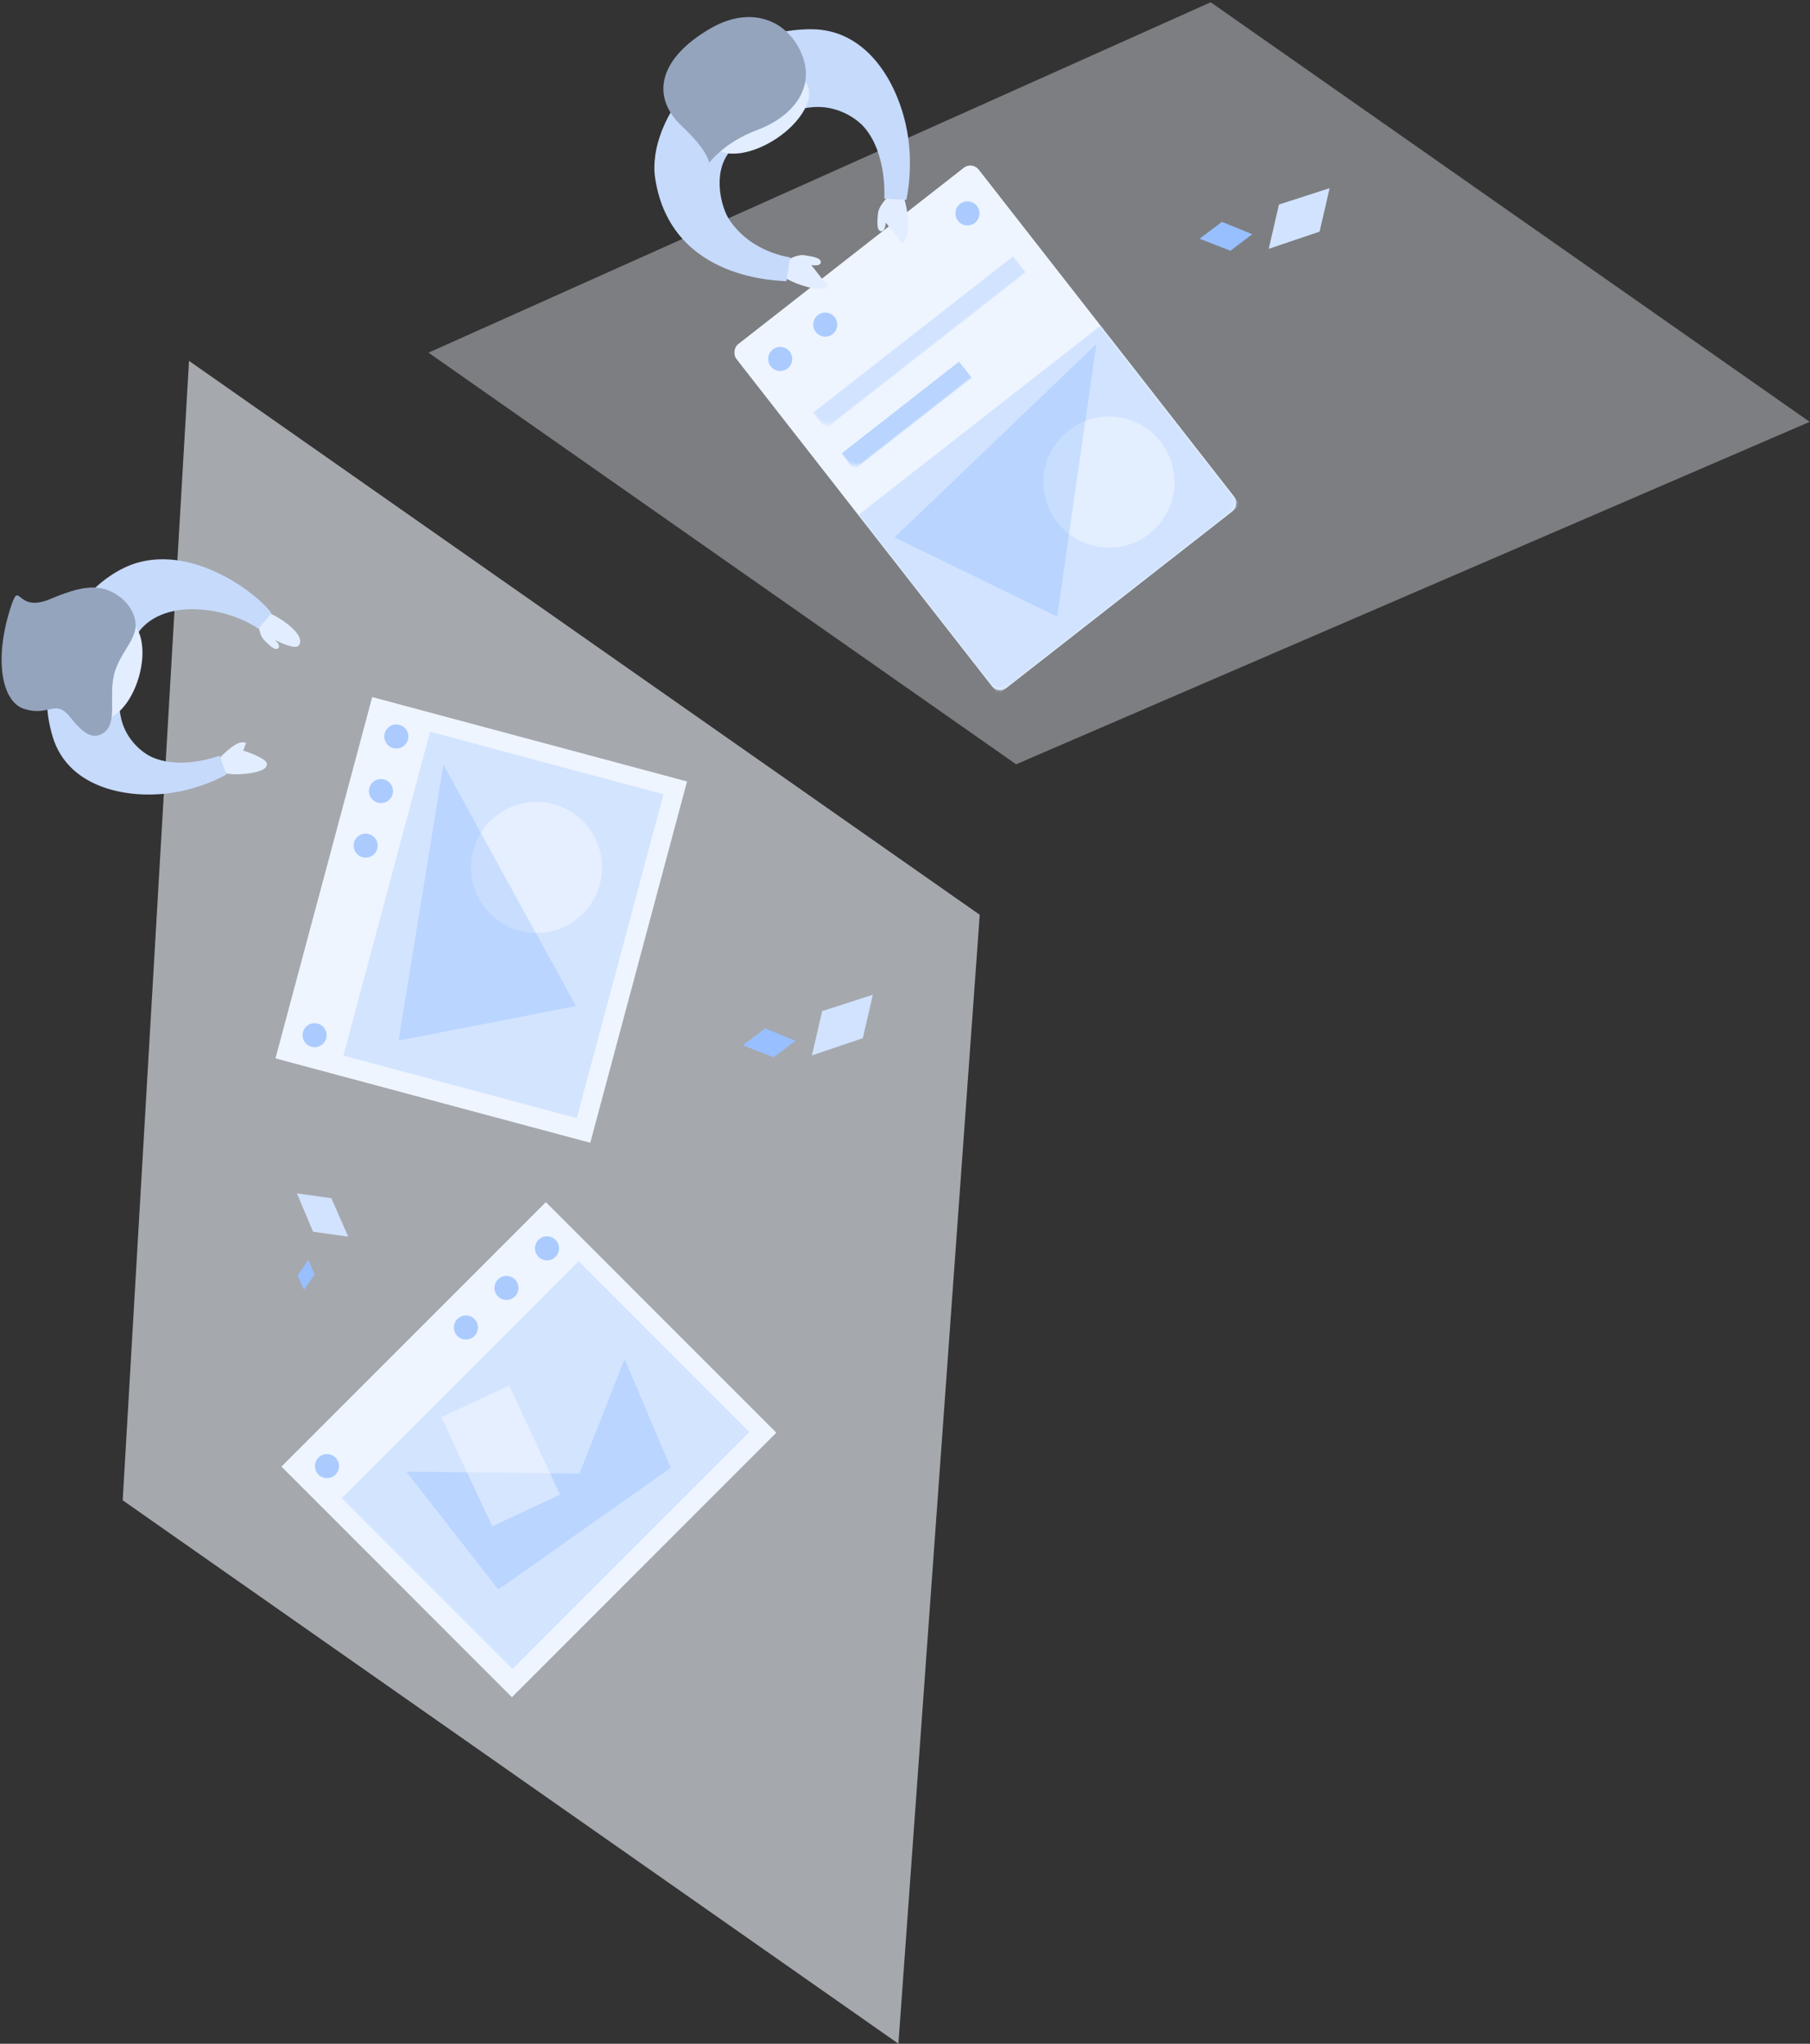 <?xml version="1.0" encoding="UTF-8"?>
<svg width="513px" height="579px" viewBox="0 0 513 579" version="1.1" xmlns="http://www.w3.org/2000/svg" xmlns:xlink="http://www.w3.org/1999/xlink">
    <rect x="0" y="0" width="513" height="579" fill="#333333" stroke="none"/>
    <!-- Generator: Sketch 51.2 (57519) - http://www.bohemiancoding.com/sketch -->
    <title>Group 49</title>
    <desc>Created with Sketch.</desc>
    <defs>
        <rect id="path-1" x="0" y="0" width="87.146" height="123.56" rx="3"></rect>
    </defs>
    <g id="Page-1" stroke="none" stroke-width="1" fill="none" fill-rule="evenodd">
        <g id="Labs-page-" transform="translate(-501, -1876)">
            <g id="Group-49" transform="translate(720, 2116.014) rotate(-55) translate(-720, -2116.014) translate(452, 1892.014)">
                <polygon id="Fill-3" fill-opacity="0.6" fill="#F1F6FF" transform="translate(148.371, 228.542) scale(1, -1) rotate(-90) translate(-148.371, -228.542) " points="99.05 90.939 -70.703 366.145 202.881 366.145 367.444 90.939"></polygon>
                <polygon id="Fill-3" fill-opacity="0.6" fill="#F1F6FF" opacity="0.635" transform="translate(431.048, 229.685) rotate(-90) translate(-431.048, -229.685) " points="393.686 125.446 265.092 333.925 472.342 333.925 597.004 125.446"></polygon>
                <g id="Card" transform="translate(204.088, 167.905) scale(1, -1) translate(-204.088, -167.905) translate(138.16, 106.125)">
                    <rect id="Rectangle-3" fill="#EEF5FF" transform="translate(65.584, 61.532) rotate(20) translate(-65.584, -61.532) " x="12.597" y="15.343" width="105.973" height="92.378"></rect>
                    <rect id="Rectangle-3" fill-opacity="0.8" fill="#CBDFFF" transform="translate(68.03, 55.567) rotate(20) translate(-68.03, -55.567) " x="20.538" y="21.322" width="94.983" height="68.488"></rect>
                    <ellipse id="Oval-2" fill-opacity="0.4" fill="#FFFFFF" cx="86.767" cy="57.232" rx="18.566" ry="18.572"></ellipse>
                    <ellipse id="Oval-2" fill="#ABCBFF" cx="94.345" cy="111.052" rx="3.41" ry="3.411"></ellipse>
                    <ellipse id="Oval-2" fill="#ABCBFF" cx="79.189" cy="105.746" rx="3.41" ry="3.411"></ellipse>
                    <ellipse id="Oval-2" fill="#ABCBFF" cx="64.033" cy="100.44" rx="3.41" ry="3.411"></ellipse>
                    <ellipse id="Oval-2" fill="#ABCBFF" cx="11.746" cy="81.489" rx="3.41" ry="3.411"></ellipse>
                    <polygon id="Path-6" fill-opacity="0.15" fill="#2C7FFF" points="61.008 25.539 24.153 61.113 95.449 95.531"></polygon>
                </g>
                <g id="Card" transform="translate(88.975, 265.252) scale(1, -1) rotate(-30) translate(-88.975, -265.252) translate(23.047, 203.472)">
                    <rect id="Rectangle-3" fill="#EEF5FF" transform="translate(65.584, 61.532) rotate(20) translate(-65.584, -61.532) " x="12.597" y="15.343" width="105.973" height="92.378"></rect>
                    <rect id="Rectangle-3" fill-opacity="0.8" fill="#CBDFFF" transform="translate(68.03, 55.567) rotate(20) translate(-68.03, -55.567) " x="20.538" y="21.322" width="94.983" height="68.488"></rect>
                    <ellipse id="Oval-2" fill="#ABCBFF" cx="94.345" cy="111.052" rx="3.41" ry="3.411"></ellipse>
                    <ellipse id="Oval-2" fill="#ABCBFF" cx="79.189" cy="105.746" rx="3.41" ry="3.411"></ellipse>
                    <ellipse id="Oval-2" fill="#ABCBFF" cx="64.033" cy="100.44" rx="3.41" ry="3.411"></ellipse>
                    <ellipse id="Oval-2" fill="#ABCBFF" cx="11.746" cy="81.489" rx="3.41" ry="3.411"></ellipse>
                    <polygon id="Path-6" fill-opacity="0.15" fill="#2C7FFF" points="99.844 39.868 40.998 29.284 31.461 70.555 75.712 49.333 101.031 73.335"></polygon>
                    <rect id="Rectangle-4" fill-opacity="0.4" fill="#FFFFFF" x="46.983" y="46.24" width="21.218" height="34.112"></rect>
                </g>
                <g id="Page-1" transform="translate(207.477, 47.981) scale(-1, -1) rotate(-3) translate(-207.477, -47.981) translate(170.345, 2.499)">
                    <path d="M13.108,21.097 C13.108,21.097 13.783,18.183 12.787,16.373 C11.79,14.564 10.669,12.546 9.622,13.075 C8.575,13.605 9.836,15.613 9.836,15.613 C9.836,15.613 5.362,11.247 3.863,12.188 C2.364,13.13 2.74,15.499 5.001,18.695 C7.263,21.891 9.506,23.486 9.506,23.486 L13.108,21.097 Z" id="Fill-4" fill="#E2EDFF" transform="translate(8.148, 17.771) rotate(42) translate(-8.148, -17.771) "></path>
                    <path d="M51.395,9.498 C51.395,9.498 51.571,8.444 50.784,5.083 C50.259,2.843 49.429,1.616 48.293,1.402 C47.811,2.831 47.57,3.546 47.57,3.546 C47.57,3.546 41.162,1.021 40.017,2.236 C38.872,3.45 40.485,5.875 43.153,8.482 C45.821,11.09 47.793,11.887 47.793,11.887 L51.395,9.498 Z" id="Fill-4" fill="#E2EDFF" transform="translate(45.528, 6.645) scale(-1, 1) rotate(-277) translate(-45.528, -6.645) "></path>
                    <path d="M5.021,22.112 C2.865,26.345 -0.277,48.874 12.176,61.197 C23.356,72.26 51.281,74.769 67.547,56.13 C76.78,45.55 72.065,31.169 65.133,21.698 C58.763,12.995 50.472,8.743 50.472,8.743 L46.996,13.233 C46.996,13.233 56.079,20.043 57.462,29.054 C57.971,32.378 57.095,38.122 52.985,42.324 C47.607,47.82 37.849,51.44 30.094,51.261 C22.814,51.094 17.91,45.196 15.542,41.193 C9.977,31.787 10.661,22.972 10.661,22.972 L5.021,22.112 Z" id="Fill-7" fill="#C6DAFB"></path>
                    <path d="M56.246,47.852 C57.404,51.928 52.109,57.003 44.42,59.189 C36.731,61.374 29.558,59.842 28.4,55.766 C27.242,51.69 32.539,46.615 40.228,44.43 C47.917,42.244 55.089,43.776 56.246,47.852" id="Fill-10" fill="#E2EDFF"></path>
                    <path d="M59.186,81.729 C69.106,79.57 58.25,80.26 63.239,70.765 C67.46,62.729 69.278,57.337 65.97,51.495 C63.513,47.154 59.384,45.52 56.76,45.847 C52.785,46.343 49.806,49.277 44.587,50.509 C37.754,52.121 29.68,47.958 26.574,52.618 C25.312,54.512 25.094,56.99 30.174,61.725 C35.688,66.866 29.923,67.744 31.707,75.341 C33.194,81.672 44.604,84.903 59.186,81.729" id="Fill-1" fill="#94A4BD" transform="translate(46.746, 64.385) scale(-1, 1) rotate(27) translate(-46.746, -64.385) "></path>
                </g>
                <polygon id="Fill-3-Copy" fill="#98BFFF" transform="translate(221.975, 255.003) scale(1, -1) rotate(-18) translate(-221.975, -255.003) " points="220.544 251.011 215.619 258.995 223.557 258.995 228.331 251.011"></polygon>
                <polygon id="Fill-3-Copy" fill="#D1E3FF" transform="translate(238.052, 269.087) scale(1, -1) rotate(22) translate(-238.052, -269.087) " points="235.73 262.609 227.739 275.565 240.618 275.565 248.365 262.609"></polygon>
                <polygon id="Fill-3-Copy" fill="#98BFFF" transform="translate(92.921, 185.155) scale(1, -1) rotate(-121) translate(-92.921, -185.155) " points="92.102 182.871 89.285 187.438 93.825 187.438 96.556 182.871"></polygon>
                <polygon id="Fill-3-Copy" fill="#D1E3FF" transform="translate(109.465, 179.263) scale(1, -1) rotate(117) translate(-109.465, -179.263) " points="107.65 174.2 101.404 184.327 111.471 184.327 117.526 174.2"></polygon>
                <g id="Card" transform="translate(399.924, 205.034) scale(1, -1) rotate(-37) translate(-399.924, -205.034) translate(337.785, 131.883)">
                    <g id="Rectangle-6" transform="translate(62.202, 73.008) rotate(20) translate(-62.202, -73.008) translate(18.629, 11.228)">
                        <mask id="mask-2" fill="white">
                            <use xlink:href="#path-1"></use>
                        </mask>
                        <use id="Mask" fill="#EEF5FF" xlink:href="#path-1"></use>
                        <rect fill="#D1E3FF" mask="url(#mask-2)" x="0" y="0" width="87.146" height="64.433"></rect>
                        <rect fill="#B8D4FF" mask="url(#mask-2)" x="6.94" y="75.284" width="42.316" height="5.817"></rect>
                        <rect fill="#D1E3FF" mask="url(#mask-2)" x="7.74" y="89.361" width="71.949" height="5.817"></rect>
                    </g>
                    <ellipse id="Oval-2" fill-opacity="0.4" fill="#FFFFFF" cx="90.813" cy="47.525" rx="18.566" ry="18.572"></ellipse>
                    <ellipse id="Oval-2" fill="#ABCBFF" cx="76.182" cy="132.324" rx="3.41" ry="3.411"></ellipse>
                    <ellipse id="Oval-2" fill="#ABCBFF" cx="28.11" cy="114.812" rx="3.41" ry="3.411"></ellipse>
                    <ellipse id="Oval-2" fill="#ABCBFF" cx="12.955" cy="109.506" rx="3.41" ry="3.411"></ellipse>
                    <polygon id="Path-6" fill-opacity="0.15" fill="#2C7FFF" points="65.054 15.832 28.199 51.406 99.495 85.824"></polygon>
                </g>
                <g id="Page-1" transform="translate(430.69, 114.183) scale(1, -1) rotate(354) translate(-430.69, -114.183) translate(393.179, 72.112)">
                    <path d="M20.836,18.796 C20.836,18.796 21.578,15.591 20.482,13.602 C19.387,11.612 18.153,9.393 17.002,9.975 C15.851,10.558 17.238,12.765 17.238,12.765 C17.238,12.765 14.796,11.971 9.914,10.384 C9.594,11.888 10.264,13.812 11.922,16.155 C14.409,19.669 16.874,21.423 16.874,21.423 L20.836,18.796 Z" id="Fill-4" fill="#E2EDFF" transform="translate(15.459, 15.652) rotate(61) translate(-15.459, -15.652) "></path>
                    <path d="M50.228,9.487 C50.228,9.487 50.971,6.282 49.875,4.293 C48.779,2.303 47.546,0.084 46.395,0.666 C45.244,1.249 46.63,3.456 46.63,3.456 C46.63,3.456 44.189,2.663 39.306,1.075 C38.987,2.579 39.657,4.503 41.315,6.846 C43.801,10.36 46.267,12.114 46.267,12.114 L50.228,9.487 Z" id="Fill-4" fill="#E2EDFF" transform="translate(44.852, 6.343) scale(-1, 1) rotate(-277) translate(-44.852, -6.343) "></path>
                    <path d="M10.758,18.109 C10.298,18.965 -10.917,42.53 8.315,65.262 C19.392,78.355 51.315,80.186 69.201,59.691 C79.354,48.057 74.169,32.244 66.547,21.83 C59.542,12.26 50.426,7.584 50.426,7.584 L46.603,12.521 C46.603,12.521 56.591,20.01 58.111,29.918 C58.672,33.573 57.709,39.889 53.189,44.509 C47.275,50.553 36.545,54.533 28.019,54.337 C20.013,54.153 14.371,45.646 13.31,41.838 C10.255,30.874 16.559,21.758 16.559,21.758 L10.758,18.109 Z" id="Fill-7" fill="#C6DAFB"></path>
                    <path d="M56.775,50.588 C58.048,55.071 52.226,60.651 43.771,63.054 C35.316,65.457 27.429,63.772 26.156,59.291 C24.883,54.809 30.707,49.227 39.161,46.825 C47.616,44.422 55.502,46.106 56.775,50.588" id="Fill-10" fill="#E2EDFF"></path>
                    <path d="M21.689,56.624 C21.689,56.624 24.099,58.962 24.475,69.281 C24.92,81.435 34.512,86.903 50.746,81.319 C62.758,77.187 66.649,67.111 62.571,57.875 C58.021,47.567 47.103,47.32 37.63,52.477 C28.797,57.287 21.689,56.624 21.689,56.624" id="Fill-12" fill="#94A4BD"></path>
                </g>
                <polygon id="Fill-3-Copy" fill="#98BFFF" transform="translate(483.413, 229.988) scale(1, -1) rotate(-18) translate(-483.413, -229.988) " points="481.982 225.996 477.057 233.98 484.994 233.98 489.769 225.996"></polygon>
                <polygon id="Fill-3-Copy" fill="#D1E3FF" transform="translate(499.49, 244.072) scale(1, -1) rotate(22) translate(-499.49, -244.072) " points="497.168 237.594 489.176 250.549 502.056 250.549 509.803 237.594"></polygon>
            </g>
        </g>
    </g>
</svg>